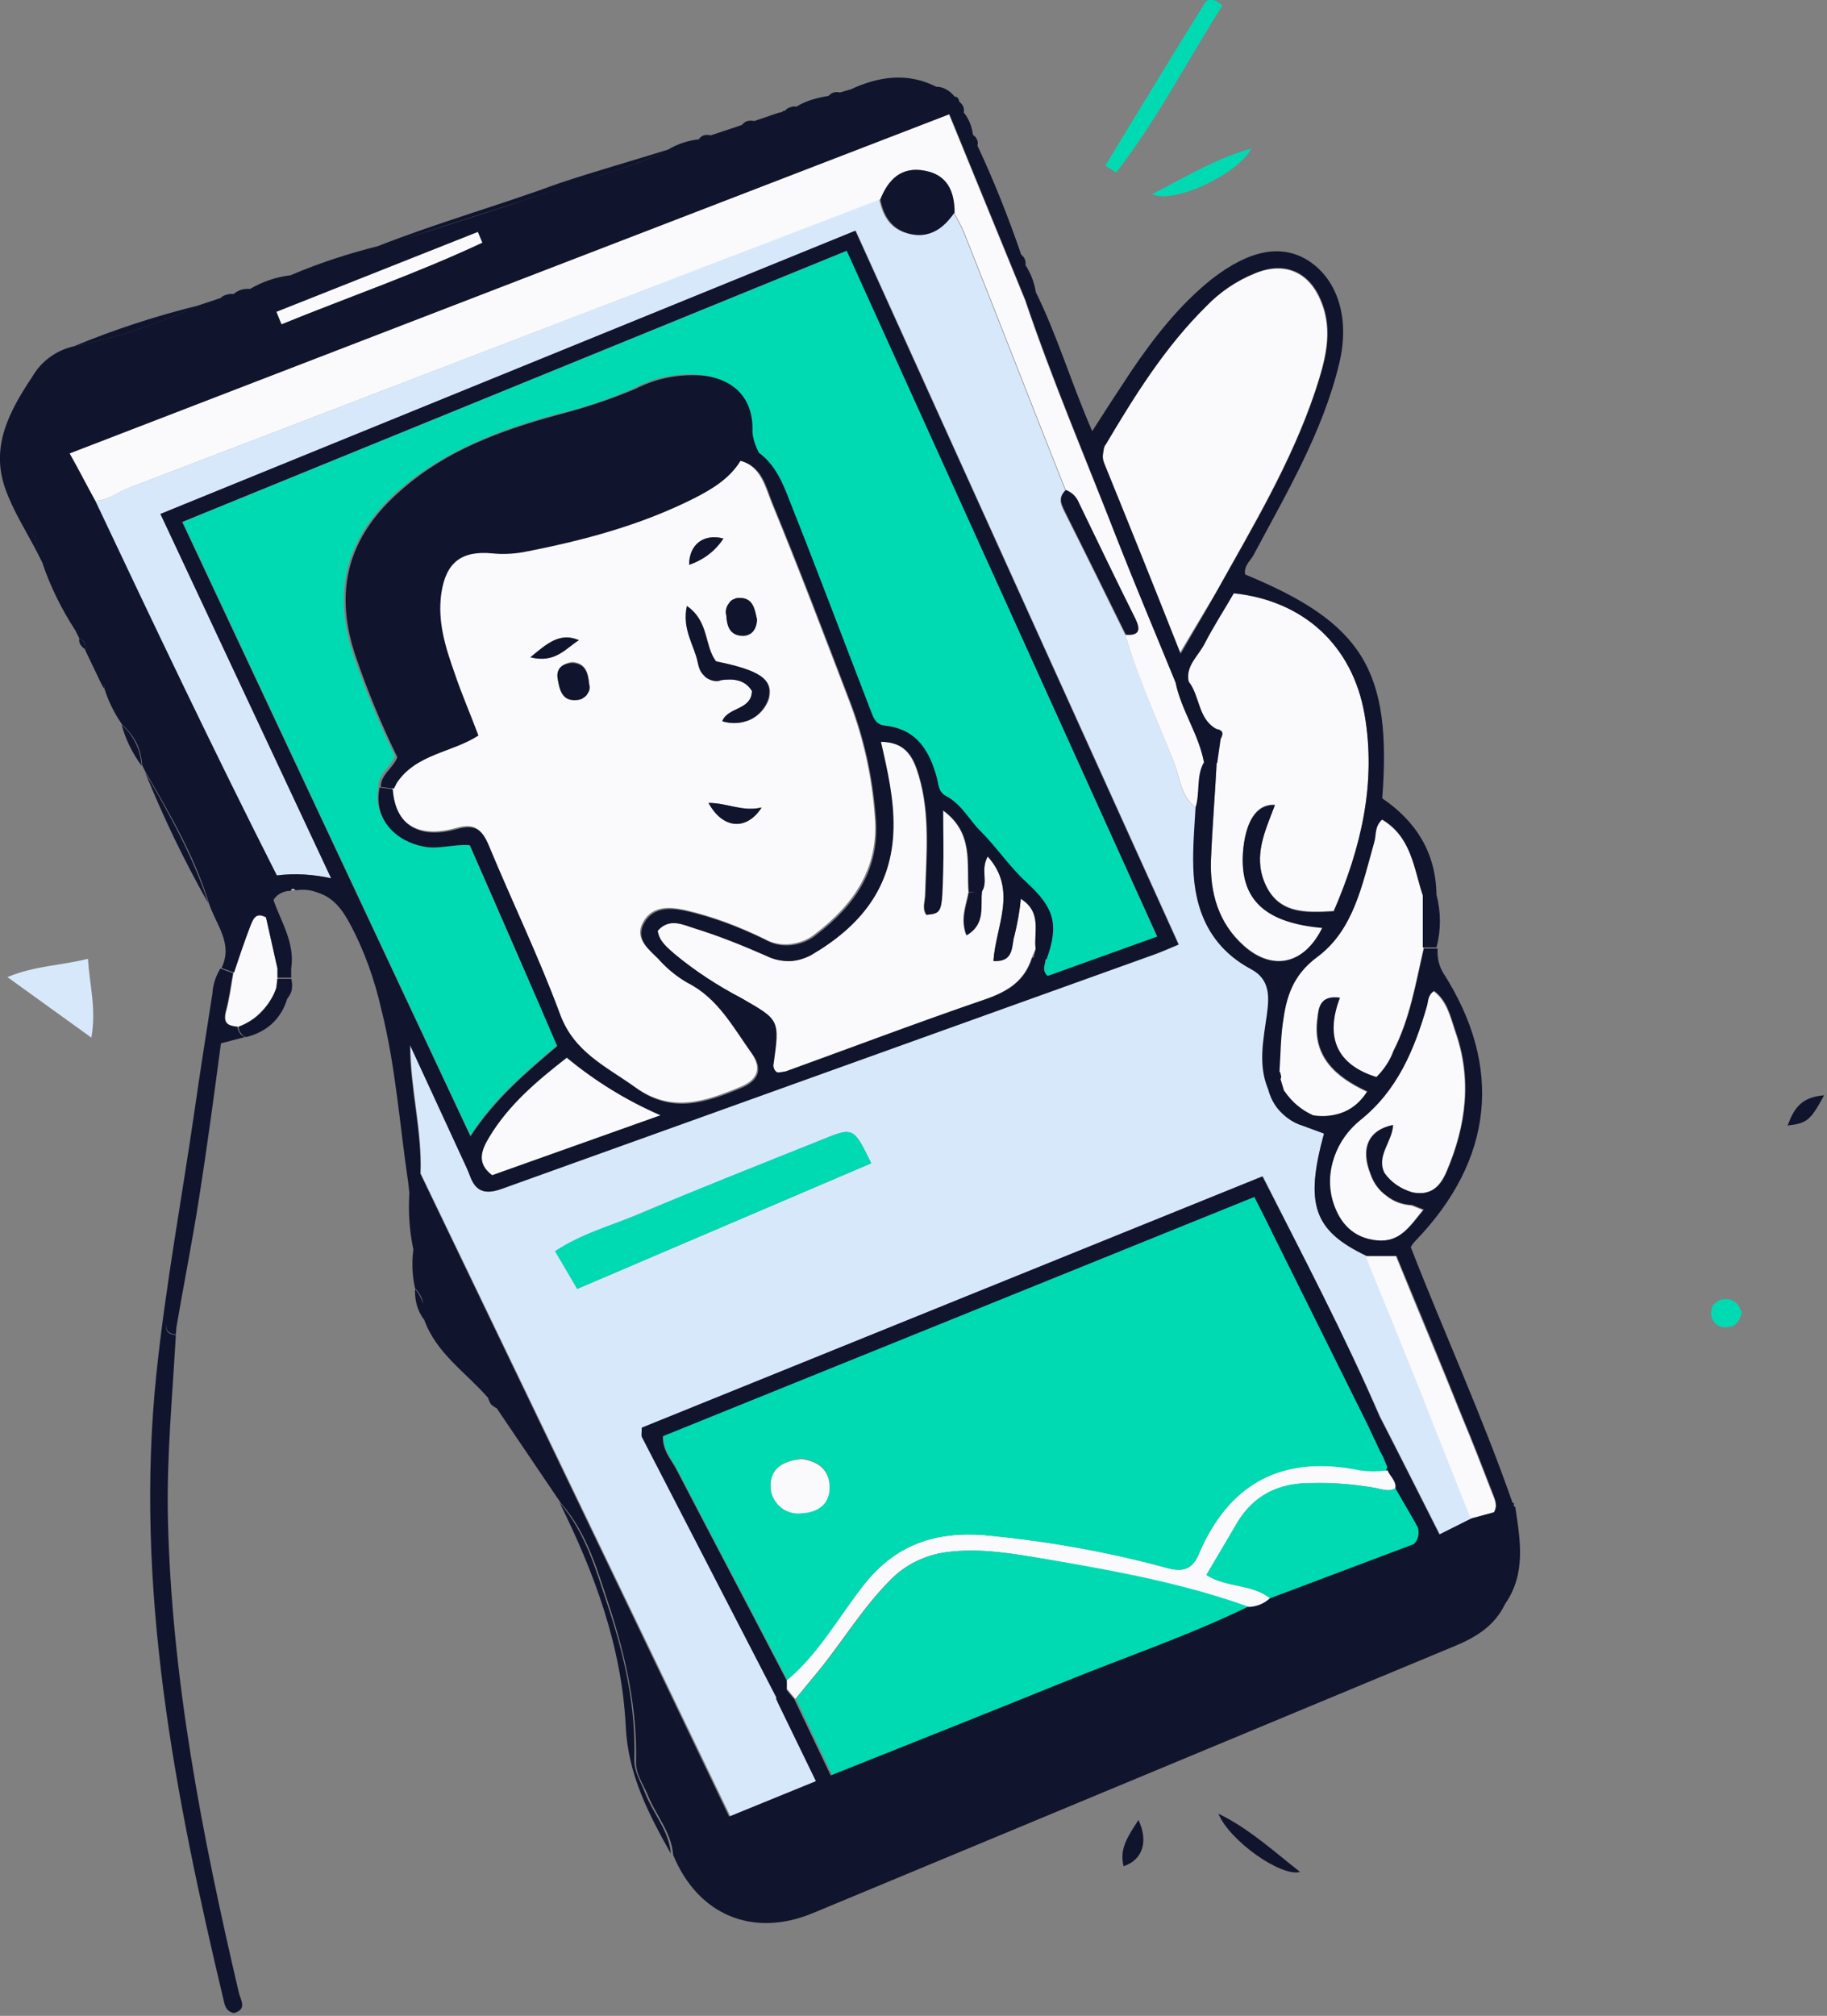 <?xml version="1.0" encoding="utf-8"?>
<!-- Generator: Adobe Illustrator 25.4.1, SVG Export Plug-In . SVG Version: 6.00 Build 0)  -->
<svg version="1.1" id="Слой_1" xmlns="http://www.w3.org/2000/svg" xmlns:xlink="http://www.w3.org/1999/xlink" x="0px" y="0px"
	 viewBox="0 0 320 353" style="enable-background:new 0 0 320 353;" xml:space="preserve">
<rect x="0" y="0" width="320" height="353" fill="#808080" stroke="none"/>
<style type="text/css">
	.st0{fill:#D8E8FB;}
	.st1{fill:#FAFAFC;}
	.st2{fill:#00DAB3;}
	.st3{fill:#11142D;}
</style>
<g>
	<path class="st0" d="M1.3,171.1L16,181.7c0.9-5.1-0.3-9.1-0.6-13.8C10.6,169.1,6.1,169.1,1.3,171.1z"/>
	<path class="st0" d="M50.8,155.9l0.9-0.1C51.3,155.5,51.1,155.5,50.8,155.9z"/>
	<polygon class="st0" points="55.4,156.3 55.5,156.3 55.4,156.1 	"/>
	<path class="st0" d="M239.3,219.9c-9.2-4.4-10.8-9-7.4-21.4l-3.8-1.4c-1.5-0.5-2.8-1.3-3.8-2.4c-1-1.1-1.8-2.5-2.1-4
		c-1.7-4.4-0.8-8.7-0.2-13.1c0.4-3.1,0.6-6.1-2.8-7.9c-7.1-3.8-9.9-10.2-10.1-17.9c-0.1-3.4,0.3-6.9,0.4-10.4
		c-2.7-1.8-2.8-5-3.8-7.7c-3-7.5-6.3-14.9-8.6-22.5c-3.5-7.1-6.9-14.1-10.5-21.2c-0.7-1.4-1.5-2.7,0-4.1
		c-6-15.1-11.9-30.3-17.9-45.4c-0.5-1.1-1.1-2.2-1.7-3.3c-1.8,2.6-4.1,4.6-7.6,3.8c-3.3-0.7-4.8-3-5.4-6.1
		C110.2,51.8,66.3,68.7,22.4,85.5c-2,0.7-3.6,2.2-5.8,2.2c10.3,22,20.8,43.9,31.8,65.6c3.2-0.4,6.4-0.2,9.6,0.5L28.1,90l121.8-49.6
		l56.6,125c-1.9,0.8-3.2,1.4-4.7,1.9c-38,13.6-76,27.2-113.9,40.9c-2.9,1-4.5,0.5-5.5-2.3c-0.4-1.2-1-2.3-1.5-3.4
		c-3-6.5-6-13-9-19.5c0,7.7,2.1,15,1.8,22.5l54.3,112.7l15.2-6.2l-6.6-13.6l-0.4-0.9c-7.9-15.3-15.8-30.6-23.7-45.9
		c-0.1-0.3,0-0.5,0-1.6l108.7-44c7.1,14.1,14.3,27.8,20.5,42c3.5,6.8,6.9,13.6,10.5,20.7l5.6-2.8
		C251.5,250.6,245.4,235.3,239.3,219.9z M101.1,225.7l-3.8-6.6c4.7-3.1,9.6-4.4,14.1-6.3c10.7-4.5,21.6-8.8,32.5-13.2
		c5.6-2.3,5.6-2.2,8.7,4.1L101.1,225.7z"/>
</g>
<path class="st1" d="M244.6,260.5c-1.3,0.9-2.7,0.2-4,0c-3.6-0.6-7.2-0.9-10.8-0.8c-5.7,0-10.2,2-13.2,7.1c-1.7,3-3.5,5.9-5.3,9
	c3.6,2.3,8.1,1.5,11.3,4.2c-1.1,1-2.5,1.5-3.9,1.5c-11.4-4.1-23.3-6.3-35.2-8.4c-5.8-1-11.7-2.1-17.8-1.3c-3.7,0.5-7.2,2.2-9.8,4.9
	c-4.7,4.7-8.2,10.5-12.4,15.7c-1.4,1.7-2.8,3.4-4.2,5.1c-0.5-0.6-1-1.2-1.5-1.8v-1.5c5.6-4.7,9.1-11.1,13.6-16.8
	c5.5-6.9,12.3-9.2,20.8-8.6c10.9,1,21.7,2.9,32.3,5.8c2.7,0.7,4.3,0.2,5.4-2.3c5.4-12.8,14.9-17.6,28.4-14.9c1.5,0.2,3,0.2,4.6,0
	l0.2-0.2C243.5,258.4,244.7,259.1,244.6,260.5z"/>
<path class="st1" d="M257.6,265.9c-6.1-15.3-12.2-30.7-18.4-45.9h5.3c3.8,9.4,7.8,18.8,11.6,28.3c1.8,4.3,3.5,8.7,5.2,13.1
	c0.5,1.2,1.1,2.3,0.3,3.5L257.6,265.9z"/>
<path class="st1" d="M186.7,85.9c-6-15.1-11.9-30.3-17.9-45.4c-0.5-1.1-1.1-2.2-1.7-3.3c0.1-3.7-1.2-6.5-5.1-7.3
	c-4.1-0.8-6.4,1.5-7.8,5C110.2,51.8,66.3,68.7,22.4,85.5c-1.9,0.7-3.6,2.2-5.8,2.2c-1.4-2.6-2.7-5.1-4.5-8.3L166.2,20l13.3,32.5
	c4.8,14.2,10.7,28,16.2,42c3.3,8.4,6.8,16.6,10.2,25c1,4.9,4.1,9.1,5,14.1c-1.3,2.4-0.6,5.2-1.4,7.8c-2.7-1.9-2.8-5.1-3.8-7.7
	c-3-7.5-6.3-14.8-8.6-22.5c2.4,0.2,2.6-0.8,1.7-2.7c-3.3-6.8-6.6-13.5-9.8-20.3c-0.2-0.5-0.5-1-0.9-1.4
	C187.7,86.4,187.2,86.1,186.7,85.9z"/>
<path class="st1" d="M48.6,169.6v1.6l-0.2,1.7c-0.5,1.6-1.4,3-2.6,4.2c-1.1,1.2-2.5,2.1-4.1,2.7c-1.6-0.1-2.6-0.5-2.1-2.6
	c0.6-2.2,0.9-4.5,1.3-6.8c0.9-2.7,1.8-5.4,2.8-8c0.5-1.3,0.9-2.8,2.9-1.7C47.3,163.6,47.9,166.6,48.6,169.6z"/>
<path class="st1" d="M48.4,54.6l35.3-14l0.8,1.9C73,47.9,61.1,52,49.3,56.8L48.4,54.6z"/>
<path class="st1" d="M129.5,80.6c3.8,1,4.5,4.7,5.7,7.6c4.7,11.4,9.1,23,13.5,34.5c2.5,6.5,4,13.3,4.5,20.2
	c0.8,9-3.6,15.4-10.4,20.6c-1.2,1-2.7,1.6-4.3,1.8c-1.6,0.2-3.2-0.1-4.6-0.9c-4.5-2.2-9.2-4-14.1-5.1c-2.9-0.6-5.8-0.6-7.3,2.4
	c-1.3,2.7,1,4.4,2.6,6c1.5,1.7,3.2,3.1,5.1,4.2c5.4,2.7,8.1,7.9,11.4,12.5c1.8,2.6,1.2,4.6-1.9,5.9c-6.2,2.6-12.1,4.6-18.4,0.1
	c-5.1-3.7-10.9-6.2-13.4-13c-3.7-10-8.4-19.7-12.5-29.6c-1.2-2.8-2.4-3.7-5.6-2.8c-6.8,1.9-10.8-0.9-11.2-7l0.6-1
	c3.4-5.1,9.7-5.3,14.3-8.3c-1.5-4-3-7.4-4.2-11c-1.6-4.5-3-9-2.3-13.9c0.8-5.4,3.5-7.5,8.9-7c1.8,0.2,3.6,0.1,5.4-0.2
	c10.4-2,20.6-4.7,30.1-9.5C124.6,85.5,127.5,83.6,129.5,80.6z M126.6,126.3c1.6,0.5,3.3,0.4,4.9-0.3c1.5-0.7,2.7-2.1,3.2-3.6
	c0.8-3.3-1.3-4.9-9.2-6.5c-2.1-2.7-1.2-7-5.1-9.7c-0.9,4.1,1.3,6.9,1.9,9.9c0,0.5,0.1,1,0.4,1.4c0.2,0.4,0.6,0.8,0.9,1.1
	c0.4,0.3,0.9,0.5,1.3,0.6c0.5,0.1,1,0.1,1.4-0.1c2.1-0.3,4.2-0.1,5.4,1.9C131.8,124.4,127.6,123.7,126.6,126.3z M132.6,108.5
	c-0.4-1.7-0.6-3.7-2.9-3.8c-0.4,0-0.8,0-1.1,0.2c-0.4,0.1-0.7,0.4-0.9,0.7c-0.3,0.3-0.4,0.6-0.5,1c-0.1,0.4-0.1,0.8,0,1.1
	c0.2,1.8,0.6,3.7,3,3.7C131.7,111.3,132.5,110.2,132.6,108.5L132.6,108.5z M100.2,115.9c-1.6,0.3-2.9,1.1-2.5,3
	c0.3,1.7,0.7,3.8,3.2,3.6c0.4,0,0.7-0.1,1-0.2c0.3-0.2,0.6-0.4,0.8-0.6c0.2-0.3,0.4-0.6,0.5-0.9c0.1-0.3,0.1-0.7,0-1
	C103,117.9,102.7,116.1,100.2,115.9L100.2,115.9z M133.4,141.4c-3.3,0.8-6-0.8-9.3-0.8C126.6,145.1,130.8,145.5,133.4,141.4
	L133.4,141.4z M101.4,112.1c-3.3-1.4-5.5,0.5-8.5,3C97.3,116.2,99.1,113.5,101.4,112.1L101.4,112.1z M126.7,94.3c-3.4-0.9-6,1-6,4.6
	C123.1,98.1,125.3,96.5,126.7,94.3z"/>
<path class="st1" d="M180.7,167.7c-1.3,4.1-4.2,5.9-8.2,7.3c-11.7,4-23.3,8.4-34.9,12.6c-0.5,0.1-1,0.2-1.5,0.2
	c-0.3-0.1-0.5-0.4-0.6-0.6c-0.1-0.3-0.2-0.6-0.1-0.9c1.1-7.8,1-7.7-5.6-11.5c-4.2-2.2-8.2-4.8-11.8-7.8c-1.3-1.1-2.6-2.1-2.9-4
	c2.1-2.4,4.6-1,6.6-0.4c4.2,1.3,8.4,3,12.5,4.8c1.2,0.6,2.5,0.9,3.9,0.9c1.3,0,2.6-0.4,3.8-1c8.6-5,14.3-11.8,14.5-22.3
	c0.1-5-1-9.9-2.2-15.1c4.6,0,5.8,3,6.7,6c2,6.8,1.3,13.8,1.1,20.7c0,1.2-0.6,2.5,0.2,3.6c2.7-0.3,2.7-0.3,2.9-7.7
	c0.1-3.3,0-6.5,0-10.6c5.5,4,4.1,9.4,4.5,14.3c-0.4,2.3-1.5,4.6-0.4,7.5c3.4-2,2.4-5.1,2.8-7.7c1.1-1.7-0.3-3.8,1-6.1
	c5.3,5.9,1.4,12.2,1,18.3c3.8,0.2,3.1-2.8,3.7-4.5c0.5-2.1,0.9-4.2,1.1-6.4c3.8,2.5,2.2,5.9,2.6,8.8L180.7,167.7z"/>
<path class="st1" d="M99.2,185.2c5,4.1,10.6,7.5,16.5,10.1l-29.5,10.5c-2.8-2.1-1.9-4.4-0.5-6.7C88.9,193.5,93.8,189.4,99.2,185.2z"
	/>
<path class="st1" d="M206.6,114.4c-4.7-11.9-9-22.7-13.4-33.4c-0.2-0.5-0.3-1.1-0.2-1.6c0.1-0.6,0.3-1.1,0.6-1.5
	c5.1-8.6,10.4-17.1,17.6-24.2c2.4-2.5,5.4-4.5,8.6-5.8c5.1-2.1,9.4-0.3,11.5,4.8c2.3,5.4,0.7,10.7-1,15.9
	c-4.2,12.5-11,23.7-17.3,35.1C211.1,106.9,209.1,110.2,206.6,114.4z"/>
<path class="st1" d="M208.2,119.3c-0.7-2.9,1.7-4.6,2.8-6.7c1.6-3.1,3.4-6,5.1-8.8c12.3,1.3,20.8,9.3,22.9,21.2
	c2.1,12-0.6,23.4-5.4,34.5c-5,0.3-9.8,0.5-12.1-5c-2-4.8,0.1-9.1,1.8-13.6c-3.3-0.2-5.2,3-5.6,8.4c-0.5,8.1,3.8,12.2,13.9,13.1
	c-3.1,6.4-8.6,7.7-13.7,3.2c-4.5-4-6-9.2-5.8-15.1c0.3-5.8,0.7-11.3,1-17l0.6-4.2c0.5-0.9,0.5-1.5-0.7-1.7
	C209.8,125.9,210.2,121.9,208.2,119.3z"/>
<path class="st1" d="M249.3,157v9.2c-1.4,6.1-2.4,12.2-5.3,17.9c-0.6,1.7-1.7,3.3-3,4.6c-7.1-2.2-9-7.1-6.4-13.9
	c-3.6-0.5-3.7,1.9-3.9,3.6c-0.9,6.6,3.1,10.2,8.7,12.8c-1,1.6-2.4,2.9-4.1,3.6c-1.7,0.8-3.6,1-5.5,0.6c-2-0.9-3.7-2.3-5-4.2
	l-0.7-2.2c0-0.1,0.2-0.3,0.1-0.4c-0.1-0.3-0.1-0.5-0.2-0.8c0.2-2.9,0.2-5.8,0.6-8.7c0.6-4.5,1.7-8.3,6-11.5
	c6.4-4.7,7.9-12.7,10-20.1c0.4-1.3,0-2.8,1.4-4C247.3,146.7,247.7,152.2,249.3,157z"/>
<path class="st1" d="M247.2,211.1l2,0.8c-2.3,2.8-4.1,5.8-8.2,5.4c-4.1-0.4-6.5-2.9-7.7-6.7c-0.7-2.6-0.5-5.4,0.3-7.9
	c0.9-2.6,2.5-4.8,4.6-6.5c6.4-5.1,9.4-12.2,11.6-19.8c0.3-0.9,0.1-2,1.3-2.8c2.3,1.7,2.9,4.5,3.7,6.9c3,8.4,2,16.6-1.5,24.7
	c-1.2,2.8-2.9,4.2-6,3.6c-2-0.6-3.7-1.7-4.9-3.4c-1.5-3,1.4-5.5,1.5-8.4c-4.3,0.9-5.7,4.1-3.9,8.6c0.5,1.5,1.5,2.9,2.8,3.8
	C244.1,210.5,245.6,211,247.2,211.1z"/>
<g>
	<path class="st2" d="M214.1,1c-1.5-1.4-2.6-1.3-3.1-0.4c-5.9,9.4-11.6,18.9-17.4,28.4l1.9,1.2C202.6,21.1,207.9,10.7,214.1,1z"/>
	<path class="st2" d="M219.2,26c-6.6,1.9-11.5,5-17.4,8C205.5,35.8,216.7,30.6,219.2,26z"/>
	<path class="st2" d="M304.7,228.9c-0.2-0.3-0.4-0.6-0.7-0.8c-0.3-0.2-0.6-0.4-0.9-0.5c-0.3-0.1-0.7-0.1-1-0.1
		c-0.6,0-1.2,0.3-1.7,0.7c-0.5,0.4-0.7,1.1-0.7,1.7c0,0.3,0,0.7,0.2,1c0.1,0.3,0.3,0.6,0.6,0.9s0.5,0.4,0.9,0.5
		c0.3,0.1,0.7,0.2,1,0.1c1.6,0,2.4-1.1,2.7-2.7C304.9,229.6,304.8,229.2,304.7,228.9z"/>
	<path class="st2" d="M151.4,277.4c5.5-6.9,12.3-9.2,20.8-8.6c10.9,1,21.7,2.9,32.3,5.8c2.7,0.7,4.3,0.2,5.4-2.3
		c5.4-12.8,14.9-17.6,28.4-14.8c1.5,0.2,3,0.2,4.6,0c0-0.3,0.1-0.5,0.2-0.7l-0.8-1.9l-0.5-0.9l-2.2-4.7l-16.5-33.2
		c-1-2.1-2.1-4.2-3.3-6.6l-103.6,41.9c-0.1,2.5,1.5,4.1,2.4,5.9c6.4,12.3,12.9,24.6,19.3,36.9C143.5,289.5,146.9,283.1,151.4,277.4z
		 M138.3,264.8c-0.6-0.2-1.2-0.5-1.7-1c-0.5-0.4-0.9-1-1.2-1.6c-0.3-0.6-0.4-1.3-0.4-2c-0.1-3.2,2.4-4.4,5.4-4.8
		c2.8,0.4,4.9,1.8,4.9,5c0,3.2-2.4,4.4-5,4.5C139.6,265.1,139,265,138.3,264.8z"/>
	<path class="st2" d="M165.8,271.8c-3.7,0.5-7.2,2.2-9.8,4.9c-4.7,4.7-8.2,10.6-12.4,15.7c-1.4,1.7-2.8,3.4-4.2,5.1l6.4,13.4
		c14-5.6,27.3-10.9,40.7-16.3c10.8-4.4,21.8-8.1,32.3-13.2c-11.4-4.1-23.3-6.3-35.1-8.3C177.7,272.1,171.8,271,165.8,271.8z"/>
	<path class="st2" d="M244.6,260.5c-1.3,0.9-2.7,0.2-4,0c-3.6-0.6-7.2-0.9-10.8-0.8c-5.7-0.1-10.2,2-13.2,7.1
		c-1.7,2.9-3.5,5.9-5.3,9c3.6,2.3,8.1,1.5,11.3,4.2l25.2-9.5c0.4-0.4,0.7-0.9,0.8-1.4c0.1-0.5,0.1-1.1-0.1-1.7
		C247.1,265.1,245.8,262.8,244.6,260.5z"/>
	<path class="st2" d="M82.1,147.7c-2.9-0.2-5.3,0.8-7.8,0.3c-5.7-1-9.1-5.3-8-10.4c0-2.2,2.1-3.2,2.9-5.2
		c-2.7-5.5-5.1-11.3-7.1-17.1C58,103.6,60.5,94,70,85.7c7.9-6.8,17.4-10.4,27.2-13.1c4.7-1.1,9.3-2.6,13.8-4.6
		c3.7-2,7.9-2.8,12.1-2.3c5.6,0.8,8.6,4.2,8.4,9.9c0.1,1.2,0.4,2.4,1.1,3.5c3.2,2.2,4.4,5.6,5.7,9c4.7,11.9,9.2,23.8,13.8,35.7
		c0.5,1.4,0.8,3,2.8,3.2c5.4,0.6,7.7,4.3,9,9.1c0.4,1.2,0.4,2.5,1.6,3.2c2.7,1.4,4,4.1,6,6.1c2.9,2.9,5.2,6.4,8.2,9.1
		c4.7,4.3,5.7,7.1,3.4,13.5c0.1,0.9-0.7,1.9,0.4,3l19.2-6.9L148.4,43.9L32,91.4l50.4,107.4c4.3-6.7,9.8-11.2,15.2-15.8
		C92.3,171,87.2,159.4,82.1,147.7z"/>
	<path class="st2" d="M143.9,199.6c-10.8,4.3-21.7,8.6-32.5,13.2c-4.6,1.9-9.5,3.2-14.2,6.3l3.9,6.6l51.5-22
		C149.5,197.4,149.5,197.3,143.9,199.6z"/>
</g>
<path class="st1" d="M140.4,255.5c2.8,0.4,4.9,1.8,4.9,5s-2.4,4.4-5,4.5c-0.7,0.1-1.3,0-2-0.2c-0.6-0.2-1.2-0.5-1.7-1
	c-0.5-0.4-0.9-1-1.2-1.6c-0.3-0.6-0.4-1.3-0.4-2C134.9,257.1,137.3,255.8,140.4,255.5z"/>
<g>
	<path class="st3" d="M265.1,263.6l0.1-0.3l-0.3-0.2l0,0c-5.3-15.2-12-29.8-17.8-44.7c0.2-0.4,0.5-0.8,0.8-1.1
		c13.7-14.2,15.4-30.5,4.9-46.9c-0.8-1.3-1.1-2.8-1-4.3h-2.4c-1.4,6.1-2.4,12.3-5.3,17.9c-0.6,1.7-1.7,3.3-3,4.6
		c-7.1-2.2-9-7.1-6.4-13.9c-3.6-0.5-3.7,1.9-3.9,3.6c-0.9,6.6,3.1,10.2,8.7,12.8c-1,1.6-2.4,2.9-4.1,3.6c-1.7,0.7-3.6,0.9-5.4,0.6
		c0,0,0,0,0,0c-2-0.9-3.7-2.3-5-4.2c0,0-0.1-0.1-0.1-0.1l-0.6-2c0,0,0-0.1,0-0.1c0.1-0.1,0.1-0.3,0.1-0.4c-0.1-0.3-0.1-0.5-0.2-0.8
		c0,0,0,0-0.1,0c0.2-2.9,0.2-5.8,0.6-8.6c0.6-4.5,1.7-8.3,6-11.5c6.4-4.7,7.9-12.7,10-20.1c0.4-1.3,0-2.7,1.4-4
		c5.1,3,5.5,8.5,7.1,13.3v9.1h2.4c0.8-3,0.8-6.2,0-9.2h0c-0.1-7.4-3.6-12.9-9.5-16.9c1.7-22.4-3.4-30.7-24-39.2
		c-0.3-1.4,0.8-2.3,1.4-3.3c5.8-10.9,12.2-21.6,15.1-33.8c1.8-7.6-0.2-14.3-5.2-17.7c-4.8-3.2-10.5-2.1-17.2,3.1
		c-5.6,4.5-10,10.1-14,16c-2.2,3.3-4.4,6.7-6.9,10.6c-3.7-8.5-6.1-16.7-9.9-24.4c0,0,0,0,0-0.1c-0.3-1.7-0.9-3.2-1.8-4.6
		c0,0,0,0,0,0c0.1-0.3,0-0.7-0.1-1c-0.1-0.3-0.4-0.6-0.7-0.9c0,0,0,0,0-0.1c-2.2-6.4-4.7-12.7-7.6-18.9c0,0,0,0,0,0
		c0.1-0.4,0.1-0.7-0.1-1.1c-0.1-0.3-0.4-0.6-0.7-0.8c0,0,0,0,0-0.1c-0.2-1.4-0.7-2.7-1.6-3.8c0,0,0,0,0,0c0.1-0.4,0-0.7-0.1-1.1
		c-0.2-0.3-0.4-0.6-0.7-0.8c0,0,0,0,0,0l0,0c0-0.2-0.1-0.4-0.2-0.6c-0.1-0.2-0.3-0.2-0.6-0.3l-0.1-0.1c-0.4-0.5-0.8-0.8-1.3-1.1
		c-0.5-0.3-1.1-0.5-1.6-0.5c-0.1,0-0.1,0-0.2,0c-5.1-2.6-10.2-1.8-15.1,0.5c0,0-0.1,0-0.1,0l-1.7,0.5c0,0,0,0,0,0
		c-0.4-0.1-0.8-0.1-1.1,0c-0.3,0.1-0.6,0.3-0.9,0.6c0,0,0,0,0,0c-1.9,0.3-3.8,0.8-5.5,1.8c0,0,0,0,0,0.1c-0.4-0.1-0.8-0.1-1.2,0.1
		c-0.4,0.1-0.7,0.3-0.9,0.6c0,0,0,0,0,0h-0.3l-0.2,0.2c-0.1,0.3-0.2,0.5-0.4,0.5c0.2,0,0.3-0.2,0.4-0.5l-0.8,0.2c0,0,0,0,0,0
		l-4.1,1.4c-0.2,0.4-0.5,0.6-0.9,0.8c-0.2,0.1-0.4,0.1-0.6,0.1c0.2,0,0.4,0,0.6-0.1c0.4-0.1,0.7-0.4,0.9-0.8c-0.4-0.1-0.8-0.1-1.2,0
		c-0.4,0.1-0.7,0.4-1,0.7c0,0,0,0,0,0l-5.4,1.8c-0.2,0.4-0.5,0.6-0.9,0.8c-0.2,0.1-0.4,0.1-0.6,0.1c0.2,0,0.4,0,0.6-0.1
		c0.4-0.1,0.7-0.4,0.9-0.8c-0.4-0.1-0.8-0.1-1.2,0c-0.4,0.1-0.7,0.4-0.9,0.7c0,0,0,0,0,0c-1.9,0.2-3.7,0.8-5.4,1.8
		c-5.5,2.9-11.6,4.3-17.5,6.3c-9.8,3.3-19.7,6.5-29.6,9.6c-0.9,0.3-1.8,0.7-2.7,0.8c0.9,0,1.8-0.5,2.7-0.8
		c9.9-3.2,19.8-6.3,29.6-9.6c5.9-2,11.9-3.4,17.5-6.3c-6.4,2-12.8,3.8-19.1,5.9C87.3,36,76.6,39,66.2,43.1c0,0,0,0,0,0
		c-5.2,1.3-10.4,3-15.3,5.1c0,0,0,0,0,0c-2.5,0.3-4.9,1.1-7.1,2.4c0,0,0,0-0.1,0c-1-0.1-2,0.2-2.8,0.9l0,0c-0.4-0.1-0.8,0-1.2,0.1
		c-0.4,0.1-0.8,0.3-1.1,0.6c0.4,0.1,0.7,0.2,1,0.2c-0.3,0-0.7-0.1-1-0.2L35,53.4c-7.1,3.3-14.6,5.7-22.3,7.3c-2.9,0.7-5.5,2.6-7,5.2
		C4.6,69,3.4,72,2.3,75.1C1.4,77.3,1,79.6,1.2,82c0.2,2.3,0.8,4.6,2,6.6c0,0,0,0.1,0,0.1c0,0,0-0.1,0-0.1c-1.1-2-1.8-4.3-2-6.6
		c-0.2-2.3,0.2-4.7,1.1-6.8C3.4,72,4.6,69,5.7,65.9c-4,6-7.4,12.2-4.8,19.6c1.4,4,3.7,7.5,5.7,11.4c0-1.6-0.5-3.1-1.2-4.5
		c0.7,1.4,1.2,2.8,1.2,4.5l0.8,1.6c0,0,0,0,0,0c1.4,4.2,3.4,8.2,5.8,11.9c0,0,0,0,0,0l0.7,1.4c0.2,0.1,0.4,0.2,0.5,0.3
		c0.2,0.1,0.3,0.3,0.4,0.5c0.1,0.2,0.1,0.4,0.2,0.6c0,0.2,0,0.4-0.1,0.6l2.3,4.8c0,0,0.1,0,0.1,0c0,0-0.1,0-0.1,0
		c0.3,0.7,0.7,1.4,1,2c0.1-0.3,0.1-0.6,0.1-0.9c0,0.3,0,0.6,0,0.9c0.7,2.3,1.8,4.4,3.1,6.3c1,0.9,1.9,2,2.5,3.2
		c0.6,1.2,0.9,2.6,1,3.9c0.2,0.4,0.4,0.8,0.6,1.2c4.3,7.4,8.6,14.8,11.1,23c1.2,3.7,4.3,7,2.2,11.3l2.2,0.8c0.9-2.7,1.8-5.4,2.8-8
		c0.5-1.2,0.9-2.7,2.8-1.7c0,0,0,0,0,0.1c0.7,3,1.3,5.9,2,8.9h0v1.6H51l0-1.6h0c0.7-4.5-1.8-8.2-3.1-12c0.3-0.5,0.7-0.9,1.3-1.2
		s1.1-0.4,1.7-0.4c0.2-0.4,0.5-0.5,0.9-0.1c1.3-0.2,2.6-0.1,3.8,0.4l0,0c2.7,0.8,4.3,2.9,5.6,5.3c2.6,4.8,4.4,9.9,5.6,15.2
		c2.5,9.9,3.2,20.2,4.7,30.3c0,0,0,0,0,0l0.2,1.8c0.3,0.5,0.6,1.1,0.8,1.6c-0.2-0.5-0.4-1.1-0.8-1.6c-0.2,3.3,0,6.6,0.7,9.9
		c-0.3,2.3-0.2,4.6,0.3,6.8c0.7,0.7,1.2,1.6,1.4,2.5c0.1,0.5,0.2,1,0.3,1.5c0-0.5-0.1-1-0.3-1.4c-0.3-0.9-0.8-1.8-1.4-2.5
		c-0.1,1.9,0.4,3.9,1.6,5.4c0,0,0,0,0,0c2.1,5.9,7.4,9.3,11.2,13.7c0.2,0,0.4,0,0.6,0.1c0.2,0.1,0.4,0.2,0.5,0.4
		c0.1,0.2,0.2,0.4,0.3,0.6c0,0.1,0,0.2,0.1,0.3c0-0.1,0-0.2-0.1-0.3c-0.1-0.2-0.2-0.4-0.3-0.6c-0.1-0.2-0.3-0.3-0.5-0.4
		c-0.2-0.1-0.4-0.1-0.6-0.1c0.1,0.4,0.3,0.8,0.5,1.1c0.3,0.3,0.6,0.5,1,0.7c0,0,0,0,0,0l11.3,16.7c4.6,5.2,6.4,11.9,8.5,18.2
		c2.8,8.7,4.8,17.6,4.6,26.9c-0.1,2.2,1.2,3.9,2,5.8c1.4,3.6,4.2,6.6,4.5,10.6c4.3,10.5,13.9,14.6,24.5,10.2
		c37.5-15.6,75-31.2,112.5-46.8c3.6-1.5,6.9-3.5,8.7-7.3c0.9-1.9,1.2-3.9,1.4-5.8c-0.2,2-0.6,3.9-1.4,5.8c3.7-5.3,2.7-11.1,1.8-17
		C265.1,263.7,265.1,263.6,265.1,263.6z M233.7,202.6c0.9-2.6,2.5-4.8,4.6-6.5c6.4-5.1,9.4-12.2,11.6-19.8c0.3-0.9,0.1-2,1.3-2.8
		c2.3,1.7,2.9,4.5,3.7,6.9c3,8.4,2,16.6-1.5,24.8c-1.2,2.8-2.9,4.2-6,3.6c0,0,0,0.1,0,0.1c0,0,0-0.1,0-0.1c-2-0.6-3.7-1.7-4.9-3.4
		l0,0c-1.5-3,1.4-5.5,1.5-8.4c-4.3,0.9-5.7,4.1-3.9,8.6c0.5,1.5,1.5,2.9,2.8,3.8c1.3,1,2.8,1.5,4.5,1.6c0,0,0,0,0,0c0,0,0,0,0,0
		l2,0.8c-2.3,2.8-4.1,5.8-8.2,5.4c-4.1-0.4-6.5-2.9-7.7-6.7C232.7,207.9,232.8,205.2,233.7,202.6z M193.7,77.8
		c5.1-8.6,10.4-17.1,17.6-24.2c2.4-2.5,5.3-4.5,8.6-5.8c5.1-2.1,9.4-0.3,11.5,4.8c2.3,5.4,0.7,10.7-1,15.9
		c-4.2,12.5-10.9,23.7-17.3,35.1c-1.9,3.4-3.9,6.7-6.3,10.9c-4.7-11.9-9-22.6-13.4-33.4c-0.2-0.5-0.3-1.1-0.2-1.6
		S193.3,78.2,193.7,77.8z M83.7,40.6l0.8,1.9C73,47.9,61.1,52,49.3,56.8l-0.9-2.2L83.7,40.6z M31.9,91.4l116.4-47.5L202.7,164
		l-19.2,6.9c-1.2-1.1-0.3-2.1-0.4-3l-2.3-0.2c-1.3,4.1-4.2,5.9-8.2,7.3c-11.7,4-23.3,8.4-34.9,12.6c-0.5,0.1-1,0.2-1.5,0.2
		c-0.3-0.1-0.5-0.4-0.6-0.6c-0.1-0.3-0.2-0.6-0.1-0.9c1.1-7.8,1-7.7-5.6-11.5c-4.2-2.2-8.2-4.8-11.8-7.8c-1.2-1.1-2.6-2.1-2.9-4
		c2.1-2.4,4.6-1,6.6-0.4c4.2,1.3,8.4,3,12.5,4.8c1.2,0.6,2.5,0.9,3.9,0.9c1.3,0,2.6-0.4,3.8-1c8.6-5,14.3-11.8,14.5-22.3
		c0.1-5-1-9.9-2.2-15.1c4.6,0,5.8,3,6.7,6c2,6.8,1.3,13.8,1.1,20.7c0,1.2-0.6,2.5,0.2,3.6c2.7-0.3,2.7-0.3,2.9-7.7
		c0.1-3.3,0-6.5,0-10.6c5.5,4,4.1,9.4,4.5,14.3l1.2,0l-1.2,0.1c-0.4,2.3-1.5,4.6-0.4,7.5c3.4-2,2.4-5.1,2.7-7.7
		c1.1-1.7-0.3-3.8,1-6.1c5.3,5.9,1.4,12.2,1,18.3c3.8,0.2,3.1-2.8,3.7-4.5c0.5-2.1,0.9-4.2,1.1-6.4c3.8,2.4,2.2,5.9,2.6,8.8
		c0,0,0,0,0,0l-0.4,1.6l2.3,0.2c0,0,0,0,0,0.1c0,0,0,0,0-0.1l0,0c0,0,0,0,0,0c2.3-6.3,1.2-9.1-3.4-13.4c-3-2.7-5.3-6.2-8.2-9.1
		c-2-2-3.3-4.7-6-6.1c-1.3-0.7-1.3-1.9-1.6-3.2c-1.3-4.7-3.5-8.5-9-9.1c-2-0.2-2.2-1.8-2.8-3.2c-4.6-11.9-9.1-23.9-13.8-35.7
		c-1.3-3.4-2.6-6.8-5.7-9c-0.7,0.2-1.5,0-2.2,0.3c0.7-0.3,1.5-0.1,2.3-0.3c-0.6-1.1-1-2.3-1.1-3.5c0.2-5.6-2.8-9.1-8.4-9.9
		c-4.2-0.4-8.4,0.4-12.1,2.3c-4.5,1.9-9.1,3.4-13.8,4.6c-9.8,2.7-19.4,6.2-27.2,13.1c-9.5,8.2-12,17.9-7.8,29.7
		c2,5.8,4.4,11.6,7.1,17.1c-0.8,2-2.9,3-2.9,5.2l2.3,0.3l0.5-1c3.4-5.1,9.7-5.3,14.3-8.3c-1.5-4-3-7.4-4.2-11c-1.6-4.5-3-9-2.3-13.9
		c0.8-5.4,3.5-7.5,8.9-7c1.8,0.2,3.6,0.1,5.4-0.2c10.4-2,20.6-4.7,30.1-9.5c3.1-1.6,6.1-3.4,8-6.5c3.9,1,4.5,4.7,5.7,7.6
		c4.7,11.4,9.1,23,13.5,34.5c2.5,6.5,4,13.4,4.5,20.3c0.8,9.1-3.6,15.4-10.4,20.6c-1.2,1-2.7,1.6-4.3,1.8c-1.6,0.2-3.2-0.1-4.6-0.9
		c-4.5-2.2-9.2-4-14.1-5.1c-2.9-0.6-5.8-0.6-7.3,2.4c-1.3,2.7,1,4.4,2.6,6c1.5,1.7,3.2,3.1,5.1,4.2c5.4,2.7,8.1,7.9,11.4,12.5
		c1.8,2.5,1.2,4.6-1.9,5.9c-6.2,2.6-12.1,4.6-18.4,0.1c-5.1-3.7-10.9-6.2-13.4-13c-3.7-10-8.4-19.7-12.5-29.6
		c-1.2-2.8-2.4-3.7-5.6-2.8c-6.8,1.9-10.8-0.9-11.2-7l-2.3-0.3c-1.1,5.1,2.3,9.4,8,10.4c2.5,0.4,5-0.5,7.8-0.3
		c5.1,11.6,10.2,23.3,15.3,35.2c-5.4,4.6-10.8,9.1-15.2,15.8L31.9,91.4z M115.7,195.3l-29.5,10.5c-2.8-2.1-1.9-4.4-0.5-6.7
		c3.4-5.6,8.2-9.7,13.6-13.9C104.2,189.3,109.7,192.7,115.7,195.3z M261.7,264.8l-4,1.1l-5.6,2.8c-3.6-7.1-7-13.9-10.5-20.7
		c0,0,0,0,0,0c-6.1-14.2-13.3-27.9-20.5-42l-108.7,44c0,1-0.1,1.3,0,1.6c7.9,15.3,15.8,30.6,23.7,45.9l1.7-1.7v-1.5
		c-6.4-12.3-12.9-24.6-19.3-36.9c-0.9-1.8-2.5-3.3-2.4-5.9l103.6-41.9c1.2,2.4,2.3,4.5,3.3,6.6l16.5,33.2c0.2-0.4,0.5-0.7,0.8-0.9
		c0,0,0,0,0,0c-0.4,0.2-0.6,0.6-0.8,0.9l2.2,4.7l0.5,0.9l0.8,1.9c0,0.1,0,0.1,0.1,0.2c0-0.1,0-0.1-0.1-0.2c-0.1,0.2-0.2,0.5-0.2,0.7
		l0.2-0.2c0.4,1.1,1.6,1.9,1.4,3.2c1.3,2.3,2.7,4.6,3.9,6.8c0,0,0,0,0,0c0.2,0.5,0.2,1.1,0.1,1.6c-0.1,0.5-0.4,1.1-0.8,1.4
		c0.5,0.1,1,0.2,1.4-0.1c-0.4,0.2-0.9,0.2-1.4,0.1l-25.2,9.5c-1.1,1-2.5,1.5-3.9,1.5c-10.5,5.1-21.5,8.8-32.3,13.2
		c-13.3,5.4-26.7,10.7-40.7,16.3l-6.4-13.4c-0.5-0.5-1-1.2-1.5-1.8l-1.7,1.7l0,0l0.4,0.9l0,0l6.6,13.6l-15.2,6.2L73.6,205.5
		c0,0,0,0,0,0c0.3-7.5-1.8-14.8-1.8-22.5c3,6.5,6,13,9,19.5c0.5,1.1,1.1,2.3,1.5,3.4c1,2.8,2.7,3.3,5.5,2.3
		c38-13.6,76-27.3,113.9-40.9c1.4-0.5,2.8-1.1,4.7-1.9l-56.6-125L28.1,90l29.9,63.8c-3.1-0.7-6.4-0.9-9.5-0.5c0,0,0,0,0,0
		c-11-21.7-21.4-43.6-31.8-65.6c-1.4-2.5-2.7-5.1-4.5-8.3L166.3,20l13.3,32.5c0.4,0,0.8-0.1,1.2-0.3c0,0,0,0,0,0
		c-0.4,0.2-0.8,0.3-1.2,0.3c4.8,14.2,10.7,28,16.1,42c3.3,8.4,6.8,16.7,10.2,25l0,0c1,4.9,4.1,9.1,5,14.1h2.3l0.6-4.2
		c0.5-0.9,0.5-1.5-0.7-1.7c-3.3-1.8-2.9-5.8-4.9-8.3l0,0c-0.6-2.8,1.7-4.5,2.8-6.7c1.6-3.1,3.5-6,5.1-8.8
		c12.3,1.3,20.8,9.2,22.9,21.2c2.1,12.1-0.6,23.4-5.4,34.5c-5,0.3-9.8,0.5-12.1-5c-2-4.8,0.1-9.1,1.8-13.6c-3.3-0.2-5.2,3-5.6,8.4
		c-0.5,8.1,3.8,12.2,13.9,13.1c-3.1,6.3-8.6,7.7-13.7,3.2c-4.5-4-6-9.4-5.8-15.1c0.2-5.7,0.7-11.3,1-17h-2.3
		c-1.3,2.4-0.6,5.2-1.4,7.8c-0.2,3.5-0.5,6.9-0.4,10.4c0.2,7.7,3,14.1,10.1,17.9c3.4,1.8,3.2,4.9,2.8,7.9c-0.6,4.4-1.6,8.8,0.2,13.1
		c0.1-0.6,0.1-1.3,0.3-1.8c-0.2,0.5-0.2,1.2-0.3,1.8c0.4,1.5,1.1,2.9,2.2,4c1.1,1.1,2.4,2,3.8,2.4c0.2,0,0.5-0.1,0.7-0.2
		c-0.2,0.1-0.5,0.1-0.7,0.2l3.8,1.4c-3.4,12.4-1.8,17,7.4,21.4h5.3c3.9,9.4,7.8,18.8,11.6,28.3c1.8,4.3,3.5,8.7,5.2,13.1
		C261.8,262.5,262.4,263.5,261.7,264.8z M243.2,257C243.2,257,243.2,257,243.2,257C243.2,257,243.2,257,243.2,257
		C243.2,257,243.2,257,243.2,257z"/>
	<path class="st3" d="M38.7,182.7l4.2-1.1c-0.4-0.2-0.7-0.4-0.9-0.7c-0.2-0.3-0.4-0.7-0.4-1.1c-1.6-0.2-2.6-0.5-2.1-2.6
		c0.6-2.2,0.9-4.5,1.3-6.8l-2.2-0.8c-0.8,1.3-1.3,2.8-1.4,4.4c-1.1,7-2.2,14-3.2,21c-2.2,15.1-5,30.2-6.6,45.5
		c-3.9,37.4,3.2,73.8,11.8,109.9c0.2,0.9,0.5,1.9,1.8,2.1c2.4-0.7,1.1-2.3,0.8-3.7c-6.4-27.4-11.8-55-12.4-83.3
		c-0.2-10.6,0.8-21.1,1.4-31.7c-2.2-0.3-1.8-1.5-1.3-2.9c0,0,0,0,0,0c-0.5,1.3-0.8,2.5,1.3,2.8l0.1-1.3c0,0,0,0,0,0
		c1.3-7.6,2.8-15.1,4-22.8C36.3,200.7,37.5,191.7,38.7,182.7z"/>
	<path class="st3" d="M111.1,308.2c0.3-9.3-1.7-18.2-4.6-26.9c-2.1-6.3-3.9-12.9-8.5-18.2c6.1,12.3,10.9,25.2,11.6,39.2
		c0.4,8.5,4,15.3,7.9,22.3c-0.3-4-3.1-7-4.5-10.6C112.3,312.1,111.1,310.4,111.1,308.2z"/>
	<path class="st3" d="M227.7,327.8c-4.8-3.8-9.1-7.7-14.3-10.2C215.4,322.4,224.4,328.7,227.7,327.8z"/>
	<path class="st3" d="M25.4,135.2c3.2,7.9,6.9,15.6,11.1,23C33.9,150.1,29.7,142.6,25.4,135.2z"/>
	<path class="st3" d="M12.8,60.7c7.7-1.6,15.1-4,22.3-7.3C27.4,55.3,20,57.7,12.8,60.7z"/>
	<path class="st3" d="M313.1,197.1c3.4-0.4,4-0.9,6.4-5.3C315.5,192.1,314.2,194.1,313.1,197.1z"/>
	<path class="st3" d="M196.8,326.8c3.3-1.1,4.4-4.3,2.6-8.1C197.6,321.5,196,323.7,196.8,326.8z"/>
	<path class="st3" d="M21.3,126.9c0.7,2.6,1.9,5,3.5,7.2c-0.1-1.4-0.4-2.7-1-3.9C23.2,128.9,22.3,127.8,21.3,126.9z"/>
	<path class="st3" d="M48.6,171.3l-0.2,1.7c0,0,0,0,0,0c-0.5,1.5-1.4,2.9-2.5,4.1c-1.1,1.2-2.5,2.1-4.1,2.7c0,0.4,0.1,0.8,0.4,1.1
		c0.2,0.3,0.5,0.6,0.9,0.7c1.7-0.4,3.3-1.2,4.5-2.3c1.3-1.2,2.2-2.7,2.7-4.4c0,0,0,0,0,0c0.4-0.5,0.7-1,0.8-1.6
		c0.1-0.6,0.1-1.3-0.1-1.9H48.6z"/>
	<path class="st3" d="M14.8,112.6c-0.1-0.2-0.2-0.3-0.4-0.5c-0.2-0.1-0.3-0.2-0.5-0.3c-0.1,0.4,0,0.8,0.2,1.1
		c0.2,0.3,0.5,0.6,0.8,0.8c0.1-0.2,0.1-0.4,0.1-0.6C14.9,113,14.8,112.8,14.8,112.6z"/>
	<path class="st3" d="M162,29.9c-4.1-0.8-6.4,1.5-7.8,5c0.6,3.1,2.1,5.4,5.4,6.1c3.5,0.7,5.8-1.2,7.6-3.8
		C167.2,33.5,165.9,30.6,162,29.9z"/>
	<path class="st3" d="M189,88.1c-0.2-0.5-0.5-1-0.9-1.4c-0.4-0.4-0.9-0.7-1.4-0.9c-1.5,1.4-0.7,2.6,0,4.1c3.5,7,7,14.1,10.5,21.2
		c2.4,0.2,2.6-0.8,1.7-2.7C195.5,101.6,192.3,94.9,189,88.1z"/>
	<path class="st3" d="M122.7,117.5c0.2,0.4,0.6,0.8,0.9,1.1c0.4,0.3,0.9,0.5,1.3,0.6c0.5,0.1,1,0.1,1.4-0.1c2.1-0.3,4.2-0.1,5.4,1.9
		c-0.1,3.4-4.3,2.8-5.2,5.3c1.6,0.5,3.4,0.4,4.9-0.3c1.5-0.7,2.7-2.1,3.2-3.7c0.8-3.3-1.3-4.9-9.2-6.5c-2.1-2.7-1.2-7-5.1-9.7
		c-0.9,4.1,1.3,6.9,1.9,9.9C122.3,116.5,122.5,117,122.7,117.5z"/>
	<path class="st3" d="M130.1,111.3c1.6,0,2.4-1.1,2.5-2.8c-0.4-1.7-0.6-3.7-2.9-3.8c-0.4,0-0.8,0-1.1,0.2c-0.4,0.1-0.7,0.4-0.9,0.7
		s-0.4,0.6-0.5,1c-0.1,0.4-0.1,0.8,0,1.1C127.3,109.5,127.7,111.3,130.1,111.3z"/>
	<path class="st3" d="M97.7,119c0.3,1.7,0.7,3.8,3.2,3.6c0.4,0,0.7-0.1,1-0.2c0.3-0.2,0.6-0.4,0.8-0.6c0.2-0.3,0.4-0.6,0.5-0.9
		c0.1-0.3,0.1-0.7,0-1c-0.2-1.8-0.5-3.7-3-3.8C98.6,116.2,97.3,117,97.7,119z"/>
	<path class="st3" d="M124.1,140.6c2.4,4.5,6.6,5,9.3,0.8C130.1,142.2,127.4,140.6,124.1,140.6z"/>
	<path class="st3" d="M101.4,112.1c-3.3-1.4-5.5,0.5-8.5,3C97.3,116.2,99.1,113.5,101.4,112.1z"/>
	<path class="st3" d="M126.7,94.3c-3.4-0.9-6,1-6,4.6C123.1,98.1,125.3,96.5,126.7,94.3z"/>
</g>
</svg>
